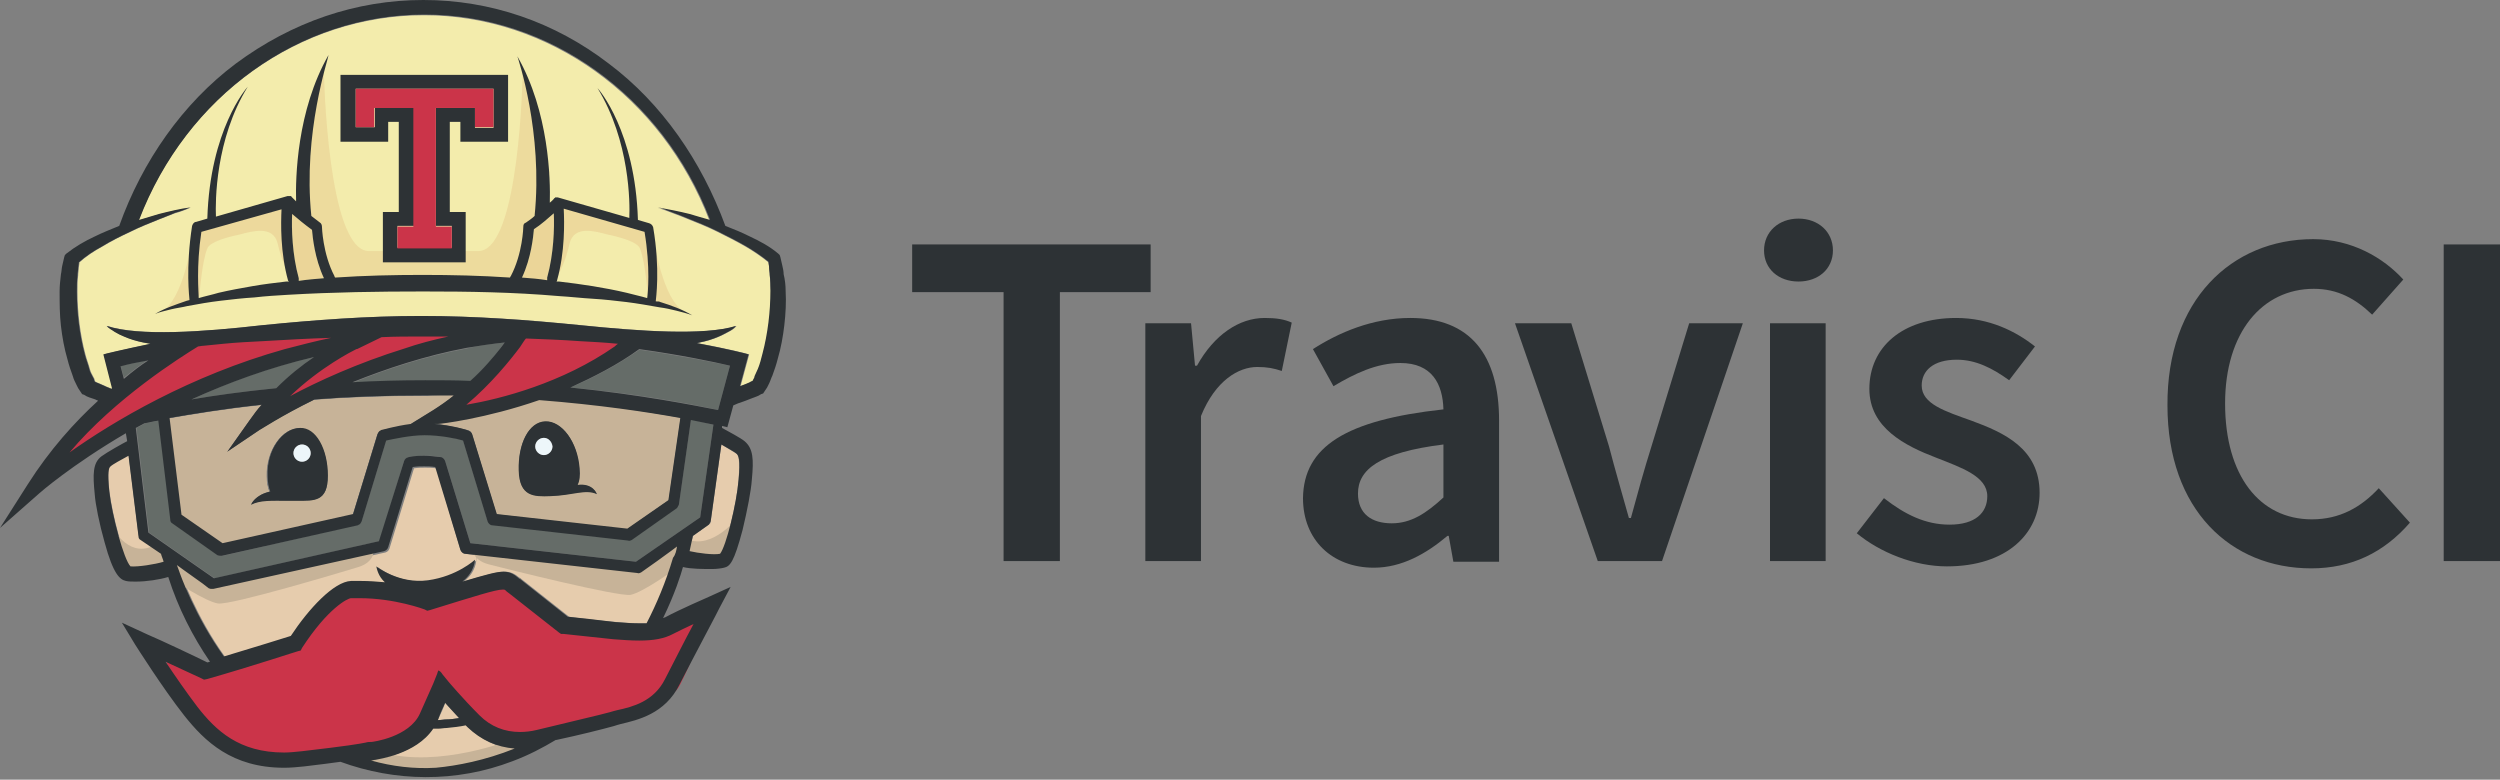 <?xml version="1.0" encoding="utf-8"?>
<!-- Generator: Adobe Illustrator 19.1.0, SVG Export Plug-In . SVG Version: 6.00 Build 0)  -->
<svg version="1.1" id="Travis_CI_Logo" xmlns="http://www.w3.org/2000/svg" xmlns:xlink="http://www.w3.org/1999/xlink" x="0px"
	 y="0px" viewBox="0 0 377.4 117.7" style="enable-background:new 0 0 377.4 117.7;" xml:space="preserve">
<rect x="0" y="0" width="377.4" height="117.7" fill="#808080" stroke="none"/>
<style type="text/css">
	.st0{fill:#CB3449;}
	.st1{fill:#F3ECAC;}
	.st2{fill:#E6CCAD;}
	.st3{fill:#656C68;}
	.st4{fill:#E4C9A1;}
	.st5{fill:#C7B398;}
	.st6{fill:#EBD598;}
	.st7{fill:#2D3235;}
	.st8{fill:#EDF6FA;}
	.st9{opacity:0.8;}
	.st10{opacity:0.75;fill:#EBD598;}
</style>
<g>
	<g id="Travis_CI_Mascot">
		<g>
			<path class="st0" d="M28.3,51.4c0,0-18.5,13-19.2,17.9l1.4-0.3c0,0,22.1-14.7,39.6-16.4l0.4-2.2L28.3,51.4z"/>
			<path class="st0" d="M57.3,49.5L42.8,59.8l0.8,0.6c0.6-0.5,25.8-8.2,25.8-8.2l5.3-3.3C71.2,49.4,57.3,49.5,57.3,49.5z"/>
			<path class="st0" d="M70,62c10.3,0,25.8-10.1,25.8-10.1l-5-1c-0.2,0.2-8.1-0.3-8.1-0.3l-3.7-1l-8.9,10.1l-0.7,1.8
				C70,61.2,70,62,70,62z"/>
		</g>
		<path class="st0" d="M103.7,94.2l-3.2,0.9l-14.7-0.3l-9.2-7.2l-11.1,2.8l-12.9-1.1l-7.2,7.9l-13.5,4L25,99.2
			c-0.2-0.2-0.3-0.3-0.3-0.3l3,7.4c0,0,6.9,7.4,10.7,8.2c3.8,0.9,10.8-0.1,16-0.9c5.2-0.8,9.4-2.7,11-5.7c1.7-3,1.9-3.9,1.9-3.9
			s5,7,9.2,7.8c4.3,0.8,17-3.5,17-3.5s7.7-2.1,9.1-4.8c1.4-2.7,5-11.4,5-11.4L103.7,94.2z M26.4,100.3c-0.1,0-0.1-0.1-0.2-0.1
			c-0.5-0.4-0.9-0.8-1.2-1L26.4,100.3z"/>
		<g>
			<path class="st1" d="M116.2,41.6c0-0.4-0.1-0.8-0.1-1.2c0-0.3-0.1-0.6-0.1-0.8c-1.1-0.9-2.3-1.7-3.5-2.4
				c-1.4-0.8-2.8-1.5-4.2-2.2c-1.4-0.7-2.9-1.3-4.4-1.9c-0.7-0.3-1.5-0.6-2.3-0.9c-0.8-0.3-1.5-0.6-2.3-0.8c1.6,0.3,3.2,0.6,4.8,1
				c1,0.3,2,0.6,3,0.9c-7.2-18.8-24.4-31-43.1-31c-18.8,0-35.9,12.2-43.1,31c1-0.3,2-0.6,3-0.9c1.6-0.4,3.2-0.8,4.8-1
				c-0.8,0.3-1.5,0.6-2.3,0.8c-0.8,0.3-1.5,0.6-2.3,0.9c-1.5,0.6-3,1.2-4.4,1.9c-1.5,0.7-2.9,1.4-4.2,2.2c-1.3,0.7-2.5,1.5-3.5,2.4
				c0,0.3-0.1,0.6-0.1,0.8c0,0.4-0.1,0.8-0.1,1.2c-0.1,0.8-0.1,1.6-0.1,2.4c0,1.6,0.1,3.2,0.3,4.8c0.2,1.6,0.5,3.2,0.9,4.7
				c0.2,0.8,0.5,1.5,0.7,2.3c0.1,0.4,0.3,0.7,0.5,1.1c0.1,0.2,0.2,0.3,0.2,0.5l0.1,0.2c0.1,0.1,0.2,0.1,0.4,0.2l0.7,0.3
				c0.4,0.2,0.9,0.4,1.4,0.6c0,0,0.1,0,0.1-0.1l-1.3-5.1c0.3-0.1,2.8-0.7,7.1-1.6c-0.4-0.1-0.7-0.1-1.1-0.2c-1-0.2-2-0.5-2.9-0.9
				c-0.5-0.2-0.9-0.4-1.4-0.7c-0.4-0.3-0.9-0.5-1.2-0.9c4.8,1.6,14.6,0.9,23.4-0.1c8-0.8,16-1.4,24.1-1.4c8.1,0,16.1,0.6,24.1,1.4
				c8.8,0.9,18.6,1.6,23.4,0.1c-0.3,0.4-0.8,0.7-1.2,0.9c-0.4,0.2-0.9,0.5-1.4,0.7c-0.9,0.4-1.9,0.7-2.9,0.9c-0.1,0-0.3,0.1-0.4,0.1
				c4.8,0.9,7.5,1.6,7.8,1.7l-1.3,4.8c0.3-0.1,0.5-0.2,0.8-0.3l0.7-0.3c0.1-0.1,0.2-0.1,0.4-0.2l0.1-0.2c0.1-0.2,0.2-0.3,0.2-0.5
				c0.2-0.4,0.3-0.7,0.5-1.1c0.3-0.7,0.5-1.5,0.7-2.3c0.4-1.5,0.7-3.1,0.9-4.7c0.2-1.6,0.3-3.2,0.3-4.8
				C116.3,43.2,116.3,42.4,116.2,41.6z"/>
			<path class="st2" d="M69.3,108.4c-0.6,0.1-1.3,0.2-1.9,0.2c-0.4,0-0.8,0.1-1.2,0.1l-0.1,0c0.5-1.1,0.9-1.9,1.1-2.6
				C67.7,106.7,68.5,107.5,69.3,108.4z"/>
			<path class="st2" d="M70.7,109.8c2,1.9,4.4,3.1,7.1,3.3c-4.5,1.8-8.7,2.5-12,2.7c-3.2,0.2-6.5-0.2-9.8-1.1c0.3,0,0.5-0.1,0.7-0.1
				c0.3,0,6.1-0.8,8.7-4.7l0.2,0l0.6,0c0.4,0,0.8,0,1.2-0.1c1-0.1,1.9-0.2,2.9-0.4C70.5,109.6,70.6,109.7,70.7,109.8z"/>
			<path class="st3" d="M76.2,51.7c-0.2,0.2-0.4,0.5-0.6,0.8c-1.1,1.5-2.7,3.3-4.6,5.1c-2.2-0.1-4.4-0.1-6.8-0.1
				c-3.8,0-7.5,0.1-11,0.3c4.9-2,10.9-4,17.3-5.2C72.4,52.1,74.3,51.9,76.2,51.7z"/>
			<path class="st3" d="M47.4,53.9c-1.8,1.2-3.7,2.8-5.7,4.7c-4.9,0.5-9.2,1.1-12.8,1.7C34.3,57.8,40.6,55.4,47.4,53.9z"/>
			<path class="st3" d="M107.7,64.1l-2,14L96,84.8L71,82l-3.8-12.4c-0.1-0.3-0.3-0.5-0.7-0.6c-0.9-0.2-1.8-0.2-2.4-0.2
				c-0.7,0-1.5,0.1-2.4,0.2c-0.3,0.1-0.6,0.3-0.7,0.6l-3.7,12.1l-24.9,5.6l-9.9-6.9l-1.9-15.8c0.4-0.2,0.9-0.5,1.3-0.7
				c0.6-0.1,1.3-0.3,2.1-0.4l1.8,14.9c0,0.2,0.2,0.4,0.3,0.6l6.8,4.8c0.1,0.1,0.3,0.1,0.5,0.1c0.1,0,0.1,0,0.2,0L54,79.2
				c0.1,0,0.1,0,0.2-0.1c0.2-0.1,0.3-0.3,0.4-0.5l3.7-12.2c1-0.3,3.5-0.8,5.8-0.8c2.2,0,4.8,0.6,5.8,0.8l3.7,12.2
				c0.1,0.3,0.4,0.5,0.7,0.6l20.5,2.3c0.2,0,0.4,0,0.6-0.1l6.8-4.8c0.2-0.1,0.3-0.3,0.3-0.6l1.8-12.7
				C105.6,63.6,106.8,63.9,107.7,64.1z"/>
			<path class="st3" d="M110.2,55.2l-1.8,6.7c-3.6-0.8-11.5-2.4-22.3-3.4c3.5-1.5,7.1-3.4,10.4-5.7
				C102.9,53.7,107.6,54.7,110.2,55.2z"/>
			<g>
				<path class="st4" d="M37.9,76.2c1.4-0.8,3-0.6,5.5-0.6c0.3,0,0.5,0,0.8,0c0.2,0,0.5,0,0.7,0c2.5,0,4.7,0.2,4.6-3.8
					c0-4-1.8-7.2-4.4-7.2c-2.5,0-5,3.3-4.9,7.3c0,1,0.2,1.8,0.4,2.3C38.5,74.7,37.9,76.1,37.9,76.2z M68.5,59.7
					c-1,0.8-2,1.5-3.1,2.2l-3.6,2.2c-2.3,0.3-4.2,0.8-4.3,0.9c-0.1,0-0.1,0-0.2,0.1c-0.2,0.1-0.3,0.3-0.4,0.5l-3.7,12.1l-19.7,4.4
					l-6.2-4.3l-1.8-14.6c3.5-0.6,8.2-1.4,13.9-2c-0.6,0.7-1.2,1.5-1.8,2.3l-3.4,4.8l4.9-3.3c0.1-0.1,3.2-2.1,8.3-4.6
					c5.1-0.4,10.7-0.6,16.7-0.6C65.7,59.7,67.1,59.7,68.5,59.7z"/>
				<path class="st4" d="M90.1,74.6c0-0.1-0.6-1.7-2.9-1.4c0.3-0.6,0.4-1.4,0.3-2.5c-0.3-4-2.6-7.2-5.2-7.1c-2.5,0.1-4.2,3.4-4,7.4
					c0.1,4,2.3,4,4.8,3.9C86.5,74.8,88.4,73.7,90.1,74.6z M102.7,63.1l-1.8,12.4l-6.3,4.4L75,77.6l-3.7-12.1
					c-0.1-0.3-0.3-0.5-0.6-0.6c-0.1,0-2.6-0.7-5.1-1l0.5,0c0.4,0,7.2-0.9,15.3-3.7C90.3,61,97.6,62.2,102.7,63.1z"/>
			</g>
			<g>
				<path class="st5" d="M37.9,76.2c1.4-0.8,3-0.6,5.5-0.6c0.3,0,0.5,0,0.8,0c0.2,0,0.5,0,0.7,0c2.5,0,4.7,0.2,4.6-3.8
					c0-4-1.8-7.2-4.4-7.2c-2.5,0-5,3.3-4.9,7.3c0,1,0.2,1.8,0.4,2.3C38.5,74.7,37.9,76.1,37.9,76.2z M68.5,59.7
					c-1,0.8-2,1.5-3.1,2.2l-3.6,2.2c-2.3,0.3-4.2,0.8-4.3,0.9c-0.1,0-0.1,0-0.2,0.1c-0.2,0.1-0.3,0.3-0.4,0.5l-3.7,12.1l-19.7,4.4
					l-6.2-4.3l-1.8-14.6c3.5-0.6,8.2-1.4,13.9-2c-0.6,0.7-1.2,1.5-1.8,2.3l-3.4,4.8l4.9-3.3c0.1-0.1,3.2-2.1,8.3-4.6
					c5.1-0.4,10.7-0.6,16.7-0.6C65.7,59.7,67.1,59.7,68.5,59.7z"/>
				<path class="st5" d="M90.1,74.6c0-0.1-0.6-1.7-2.9-1.4c0.3-0.6,0.4-1.4,0.3-2.5c-0.3-4-2.6-7.2-5.2-7.1c-2.5,0.1-4.2,3.4-4,7.4
					c0.1,4,2.3,4,4.8,3.9C86.5,74.8,88.4,73.7,90.1,74.6z M102.7,63.1l-1.8,12.4l-6.3,4.4L75,77.6l-3.7-12.1
					c-0.1-0.3-0.3-0.5-0.6-0.6c-0.1,0-2.6-0.7-5.1-1l0.5,0c0.4,0,7.2-0.9,15.3-3.7C90.3,61,97.6,62.2,102.7,63.1z"/>
			</g>
			<path class="st2" d="M111.2,68.5c0.3,0.2,0.5,0.9,0.3,3.9c-0.3,3.7-1.9,10.1-2.8,11.2c-1.1,0.2-3.3,0-4.6-0.4
				c0.2-0.9,0.3-1.4,0.5-2.3l2.4-1.7c0.2-0.1,0.3-0.3,0.3-0.6l1.6-11.5C109.9,67.7,110.9,68.3,111.2,68.5z"/>
			<path class="st2" d="M24.3,83.6c0.1,0.4,0.2,0.8,0.4,1.2c-1.3,0.4-3.9,0.7-5,0.5c-1-1-2.8-7.7-3.2-11.3c-0.3-2.9-0.1-3.5,0.2-3.8
				c0.3-0.3,1.6-1,2.7-1.6l1.5,12.1c0,0.2,0.2,0.4,0.3,0.6L24.3,83.6z"/>
			<path class="st2" d="M72,83.8l-0.1,0.8c0,0-2.7,2.5-7.1,3.1c-4.4,0.6-7.8-2.1-7.8-2.1c0.1,0.5,0.3,1.5,1.3,2.4
				c-1.2-0.1-2.4-0.2-3.7-0.2c-0.5,0-1,0-1.4,0c-2.7,0.1-6.5,4.2-9.1,8.3c-1.3,0.4-5.4,1.7-10.1,3.1c-4.4-6.1-6.6-12.4-6.8-13l0,0
				c-0.1-0.2-0.2-0.5-0.3-0.8l1.1,0.8v0l2.8,2l0.9,0.7c0.1,0.1,0.3,0.2,0.5,0.2c0.1,0,0.1,0,0.2,0l25.8-5.7c0.3-0.1,0.5-0.3,0.6-0.6
				l3.7-12.1c0.6-0.1,1.2-0.1,1.7-0.1c0.5,0,1,0,1.7,0.1L69.5,83c0.1,0.3,0.4,0.5,0.7,0.6L72,83.8z"/>
			<path class="st2" d="M101.4,83.1l0.8-0.6c-0.1,0.6-0.3,1.2-0.4,1.7c-1.2,3.7-2.5,7-4,9.9c-0.3,0-0.7,0-1.1,0
				c-1.2,0-2.4-0.1-3.7-0.2c-2.3-0.2-5.9-0.6-7.1-0.8c-1-0.8-4.4-3.5-7.2-5.7c-0.1-0.1-0.2-0.2-0.3-0.2c-0.5-0.4-1.1-0.9-2.2-0.9
				c-1,0-2.6,0.4-6.2,1.5c1.9-1.4,1.9-3.3,1.9-3.3l0.1-0.8l24.2,2.7c0.2,0,0.4,0,0.6-0.1l2.4-1.7L101.4,83.1z"/>
			<path class="st6" d="M83.6,32.2c0.1,2.2,0,6-1,9.7c0,0.1,0,0.3,0,0.4c-1.3-0.1-2.5-0.2-3.8-0.4c1.4-3,1.7-6.2,1.8-7.3
				C81.7,33.9,82.8,33,83.6,32.2z"/>
			<path class="st6" d="M47.1,34.7c0.1,1.1,0.4,4.3,1.8,7.3c-1.3,0.1-2.5,0.2-3.8,0.4c0-0.1,0-0.3,0-0.4c-1-3.6-1.1-7.5-1-9.7
				C44.9,33,46,33.9,47.1,34.7z"/>
			<path class="st7" d="M90.1,74.6c-1.7-0.8-3.6,0.2-7,0.3c-2.5,0.1-4.7,0.1-4.8-3.9c-0.1-4,1.5-7.3,4-7.4c2.5-0.1,4.9,3.1,5.2,7.1
				c0.1,1.1,0,1.9-0.3,2.5C89.5,72.9,90.1,74.5,90.1,74.6z M82.1,68.7c0.7,0,1.3-0.6,1.3-1.3c0-0.7-0.6-1.3-1.3-1.3
				c-0.7,0-1.3,0.6-1.3,1.3C80.8,68.1,81.4,68.7,82.1,68.7z"/>
			<path class="st8" d="M83.4,67.4c0,0.7-0.6,1.3-1.3,1.3c-0.7,0-1.3-0.6-1.3-1.3c0-0.7,0.6-1.3,1.3-1.3
				C82.8,66.1,83.3,66.7,83.4,67.4z"/>
			<path class="st7" d="M49.5,71.8c0,4-2.1,3.8-4.6,3.8c-0.3,0-0.5,0-0.7,0c-0.3,0-0.6,0-0.8,0c-2.5,0-4.1-0.1-5.5,0.6
				c0-0.1,0.6-1.5,2.9-2c-0.2-0.5-0.4-1.3-0.4-2.3c-0.2-4,2.3-7.3,4.9-7.3C47.7,64.5,49.5,67.8,49.5,71.8z M45.6,69.7
				c0.7,0,1.3-0.6,1.3-1.3c0-0.7-0.6-1.3-1.3-1.3c-0.7,0-1.3,0.6-1.3,1.3C44.3,69.1,44.9,69.7,45.6,69.7z"/>
			<circle class="st8" cx="45.6" cy="68.4" r="1.3"/>
			<g class="st9">
				<path class="st6" d="M30.1,44.6c0,0,0.4-5.2,1.2-7.1c0.4-1,3-1.7,4.9-2.1c1.9-0.5,5-1.4,5.7,1.3c0.6,2.7,1.6,4.7,2.2,5.6
					L43.2,31l-13.4,3.2l-0.9,10l0.4,0.8L30.1,44.6"/>
				<path class="st6" d="M97.8,44.6c0,0-0.4-5.2-1.2-7.1c-0.4-1-3-1.7-4.9-2.1c-1.9-0.5-5-1.4-5.7,1.3c-0.6,2.7-1.6,4.7-2.2,5.6
					L84.7,31L98,34.3l0.9,10L98.5,45L97.8,44.6"/>
			</g>
			<path class="st10" d="M78.9,10.9c0,0-0.4,27-6.7,27c-6.3,0-7.6,0-7.6,0h-1.3c0,0-1.3,0-7.6,0s-6.8-27-6.8-27l-3.1,9.2L46,32.6
				l2.2,1.7l1,5.4l1.4,3.1l27,0.1l1.2-2.2l1-3.8l0.2-2.4l3-8.5L78.9,10.9z"/>
			<path class="st10" d="M98.7,36.1c0,0,1.3,9.3,4.7,11c3.4,1.7,0,0,0,0l-4.8-1.4L98.7,36.1z"/>
			<path class="st10" d="M29,36.1c0,0-1.3,9.3-4.7,11c-3.4,1.7,0,0,0,0l4.8-1.4L29,36.1z"/>
			<path class="st7" d="M99.7,45.6c1.6,0.5,3.3,1.1,4.8,2c-0.8-0.3-1.6-0.5-2.4-0.7c-0.8-0.2-1.7-0.4-2.5-0.5
				c-1.7-0.3-3.4-0.6-5-0.8c-1.7-0.2-3.4-0.4-5.1-0.5c-1.7-0.1-3.4-0.3-5.1-0.4C77.5,44.1,70.7,44,63.9,44c-6.8,0-13.6,0.1-20.4,0.5
				c-1.7,0.1-3.4,0.2-5.1,0.4c-1.7,0.1-3.4,0.3-5.1,0.5c-1.7,0.2-3.4,0.5-5,0.8c-0.8,0.2-1.7,0.3-2.5,0.5c-0.8,0.2-1.7,0.4-2.4,0.7
				c1.5-0.9,3.1-1.4,4.8-2c0.1,0,0.3-0.1,0.4-0.1c0,0,0-0.1,0-0.1c0-0.2-0.6-4.7,0.4-11.1c0.1-0.3,0.3-0.6,0.6-0.6l1.7-0.5
				c0.4-13.4,5.9-19.7,6.1-19.9c-4.9,7.9-4.9,17.4-4.8,19.6l10.8-3.1c0,0,0,0,0,0c0,0,0.1,0,0.1,0c0,0,0,0,0,0c0.1,0,0.1,0,0.2,0
				c0,0,0,0,0,0c0,0,0.1,0,0.1,0c0,0,0,0,0.1,0c0,0,0.1,0,0.1,0.1c0,0,0,0,0,0c0,0,0,0,0,0c0,0,0,0,0,0c0,0,0.3,0.3,0.7,0.7
				c-0.1-3.5,0.1-13.7,4.9-22.1C49.6,8.8,45.7,20,47,32.6c0.4,0.3,0.9,0.7,1.3,1c0.2,0.1,0.3,0.4,0.3,0.6c0,0,0.1,4.1,1.9,7.5
				c0,0.1,0,0.1,0.1,0.2c4.4-0.3,8.8-0.4,13.2-0.4c4.4,0,8.8,0.1,13.2,0.4c0-0.1,0-0.1,0.1-0.2c1.8-3.4,1.9-7.4,1.9-7.5
				c0-0.3,0.1-0.5,0.4-0.6c0.4-0.3,0.9-0.6,1.3-1C82,20,78.2,8.8,78.1,8.5c4.8,8.4,5,18.6,4.9,22.1c0.5-0.4,0.7-0.7,0.7-0.7
				c0,0,0,0,0,0c0,0,0,0,0,0c0,0,0,0,0,0c0,0,0.1,0,0.1-0.1c0,0,0,0,0,0c0,0,0.1,0,0.1,0c0,0,0,0,0,0c0.1,0,0.1,0,0.2,0c0,0,0,0,0,0
				c0,0,0.1,0,0.1,0c0,0,0,0,0,0l10.8,3.1c0.1-2.2,0.1-11.6-4.8-19.6c0.2,0.2,5.7,6.5,6.1,19.9l1.7,0.5c0.3,0.1,0.5,0.3,0.6,0.6
				c1.1,6.4,0.4,10.9,0.4,11.1c0,0,0,0.1,0,0.1C99.4,45.5,99.5,45.5,99.7,45.6z M97.7,45c0.1-0.7,0.5-4.6-0.4-10l-12.2-3.5
				c0.1,2.1,0.2,6.5-1,10.8c0,0.1,0,0.1-0.1,0.2c0.1,0,0.2,0,0.4,0c3.4,0.4,6.8,0.9,10.2,1.7C95.7,44.5,96.7,44.7,97.7,45z
				 M82.6,41.9c1-3.6,1.1-7.5,1-9.7c-0.8,0.7-1.9,1.7-3,2.4c-0.1,1.1-0.4,4.3-1.8,7.3c1.3,0.1,2.6,0.2,3.8,0.4
				C82.6,42.2,82.6,42.1,82.6,41.9z M48.9,42c-1.4-3-1.7-6.2-1.8-7.3c-1.1-0.8-2.2-1.7-3-2.4c-0.1,2.2,0,6.1,1,9.7
				c0,0.1,0,0.3,0,0.4C46.4,42.2,47.7,42.1,48.9,42z M43.6,42.5c0,0,0-0.1-0.1-0.1c-1.2-4.3-1.1-8.7-1-10.8L30.4,35
				c-0.8,5.3-0.4,9.2-0.4,10c1-0.3,2-0.5,3-0.8c1.7-0.4,3.4-0.7,5.1-1c1.7-0.3,3.4-0.5,5.1-0.7C43.4,42.5,43.5,42.5,43.6,42.5z"/>
			<g id="XMLID_1_">
				<g>
					<path class="st7" d="M76.7,11.3v10.1h-7.2v-3h-1.6v13.6h2.4v7.6H57.8v-7.6h2.4V18.4h-1.6v3h-7.2V11.3H76.7z M74.5,19.2v-5.8
						h-3.1h-5.7H53.7v5.8h2.9v-3h5.9v17.9H60v3.3h8.2v-3.3h-2.4V16.3h5.9v3H74.5z"/>
					<polygon class="st0" points="74.5,13.4 74.5,19.2 71.7,19.2 71.7,16.3 65.8,16.3 65.8,34.2 68.2,34.2 68.2,37.5 60,37.5 
						60,34.2 62.4,34.2 62.4,16.3 56.5,16.3 56.5,19.2 53.7,19.2 53.7,13.4 65.8,13.4 71.4,13.4 					"/>
				</g>
				<g>
				</g>
			</g>
			<path class="st3" d="M18.2,55.2c1-0.2,2.5-0.5,4.2-0.9c-1.1,0.7-2.3,1.6-3.7,2.7L18.2,55.2z"/>
			<path class="st5" d="M56.4,82.9c0,0,0.3,1.9-2.3,2.7c-2.6,0.8-19.3,5.8-21.2,5.5c-1.9-0.3-6.7-3.5-6.7-3.5L25,83.5l7.1,4.4
				L56.4,82.9z"/>
			<path class="st5" d="M71.3,82.6c0,0-0.2,1.9,2.5,2.6c2.7,0.7,19.5,4.9,21.4,4.6c1.9-0.4,6.6-3.8,6.6-3.8l1-4.2l-6.6,3.9
				L71.3,82.6z"/>
			<path class="st5" d="M16.9,79.5c0,0,2.3,4.6,6,3l2.7,1l-0.3,2l-5.6,0.7l-1.5-0.9L16.9,79.5z"/>
			<path class="st5" d="M111.3,78.2c0,0-3.8,4.8-7.5,3.2l-1.2,0.8l0.3,2l5.6,0.7l1.5-0.9L111.3,78.2z"/>
			<path class="st5" d="M53,114.5c0,0,13.7,6.9,29.1-2.5l-5-0.3c0,0-10.8,4.3-19.4,1.9L53,114.5z"/>
			<path class="st7" d="M66.8,101.8l0.9,1.1c0,0,2.1,2.5,4.7,5.1c1.7,1.7,3.8,2.5,6.1,2.5c0.8,0,1.7-0.1,2.5-0.3
				c0.8-0.2,1.7-0.4,2.5-0.6c3.2-0.8,6.8-1.6,8.6-2.1c0.3-0.1,0.7-0.2,1.1-0.3c2.3-0.5,5.5-1.3,7.2-4.7c1.3-2.5,3-5.9,4.3-8.3
				c-1.1,0.5-2.3,1.1-3.1,1.5c-1.3,0.7-2.9,1-5.1,1c-1.3,0-2.5-0.1-3.9-0.2c-2.8-0.3-7.5-0.8-7.5-0.8l-0.4,0l-0.3-0.2
				c0,0-4.2-3.3-7.5-5.9c-0.1-0.1-0.3-0.2-0.4-0.3c-0.3-0.3-0.3-0.3-0.6-0.3c-1.1,0-4.2,1-11,3.1l-0.4,0.1l-0.4-0.2
				c0,0-4.5-1.7-9.8-1.7c-0.4,0-0.9,0-1.3,0c-0.5,0-3.5,1.5-7.4,7.5l-0.2,0.4l-0.4,0.1c-0.1,0-6.7,2.2-13.7,4.2l-0.5,0.1l-0.4-0.2
				c0,0-2.8-1.3-5.4-2.5c1.4,2.1,3.2,4.7,4.8,6.8c2.8,3.6,6.3,6.9,13.1,6.9c0.8,0,1.7-0.1,2.7-0.2c6.9-0.8,8.6-1.1,9.6-1.3
				c0.3-0.1,0.6-0.1,0.9-0.1c0.1,0,5.7-0.7,7.3-4.3c1.6-3.6,2-4.5,2-4.5l0.6-1.5c0,0,0.1-0.4,0.2-0.5c0,0,0,0,0,0l0,0
				C66.6,101.4,66.8,101.8,66.8,101.8z M24,33.1c-1.5,0.6-3,1.2-4.4,1.9c-1.5,0.7-2.9,1.4-4.2,2.2c-1.3,0.7-2.5,1.5-3.5,2.4
				c0,0.3-0.1,0.6-0.1,0.8c0,0.4-0.1,0.8-0.1,1.2c-0.1,0.8-0.1,1.6-0.1,2.4c0,1.6,0.1,3.2,0.3,4.8c0.2,1.6,0.5,3.2,0.9,4.7
				c0.2,0.8,0.5,1.5,0.7,2.3c0.1,0.4,0.3,0.7,0.5,1.1c0.1,0.2,0.2,0.3,0.2,0.5l0.1,0.2c0.1,0.1,0.2,0.1,0.4,0.2l0.7,0.3
				c0.4,0.2,0.9,0.4,1.4,0.6c0,0,0.1,0,0.1-0.1l-1.3-5.1c0.3-0.1,2.8-0.7,7.1-1.6c-0.4-0.1-0.7-0.1-1.1-0.2c-1-0.2-2-0.5-2.9-0.9
				c-0.5-0.2-0.9-0.4-1.4-0.7c-0.4-0.3-0.9-0.5-1.2-0.9c4.8,1.6,14.6,0.9,23.4-0.1c8-0.8,16-1.4,24.1-1.4c8.1,0,16.1,0.6,24.1,1.4
				c8.8,0.9,18.6,1.6,23.4,0.1c-0.3,0.4-0.8,0.7-1.2,0.9c-0.4,0.2-0.9,0.5-1.4,0.7c-0.9,0.4-1.9,0.7-2.9,0.9c-0.1,0-0.3,0.1-0.4,0.1
				c4.8,0.9,7.5,1.6,7.8,1.7l-1.3,4.8c0.3-0.1,0.5-0.2,0.8-0.3l0.7-0.3c0.1-0.1,0.2-0.1,0.4-0.2l0.1-0.2c0.1-0.2,0.2-0.3,0.2-0.5
				c0.2-0.4,0.3-0.7,0.5-1.1c0.3-0.7,0.5-1.5,0.7-2.3c0.4-1.5,0.7-3.1,0.9-4.7c0.2-1.6,0.3-3.2,0.3-4.8c0-0.8,0-1.6-0.1-2.4
				c0-0.4-0.1-0.8-0.1-1.2c0-0.3-0.1-0.6-0.1-0.8c-1.1-0.9-2.3-1.7-3.5-2.4c-1.4-0.8-2.8-1.5-4.2-2.2c-1.4-0.7-2.9-1.3-4.4-1.9
				c-0.7-0.3-1.5-0.6-2.3-0.9c-0.8-0.3-1.5-0.6-2.3-0.8c1.6,0.3,3.2,0.6,4.8,1c1,0.3,2,0.6,3.1,0.9c-7.2-18.8-24.4-31-43.1-31
				c-18.8,0-35.9,12.2-43.1,31c1-0.3,2-0.6,3-0.9c1.6-0.4,3.2-0.8,4.8-1c-0.8,0.3-1.5,0.6-2.3,0.8C25.5,32.5,24.8,32.8,24,33.1z
				 M118.6,43.9c0.1,1.7,0,3.5-0.2,5.2c-0.2,1.7-0.5,3.4-1,5.1c-0.2,0.8-0.5,1.7-0.8,2.5c-0.2,0.4-0.3,0.8-0.5,1.2
				c-0.1,0.2-0.2,0.4-0.3,0.6l-0.2,0.3c-0.1,0.1-0.1,0.2-0.2,0.3l-0.2,0.3l-0.3,0.1c-0.3,0.2-0.5,0.3-0.8,0.4l-0.8,0.3
				c-0.5,0.2-1,0.4-1.6,0.6c-0.4,0.1-0.7,0.3-1,0.4l-0.9,3.3c0,0-0.3-0.1-0.8-0.2l0,0.3c0.9,0.5,2.8,1.5,3.4,2
				c1.3,1.1,1.4,2.7,1.1,5.8c-0.1,1.6-0.7,4.7-1.4,7.6c-1.3,4.9-1.9,5.5-2.8,5.7c-0.4,0.1-1.1,0.2-1.8,0.2c-1.3,0-3.2,0-4.4-0.3
				c-0.3,1.1-1.2,4-3,7.7c0.1,0,0.2-0.1,0.3-0.1c2.2-1.2,6.4-3,6.6-3.1l3.3-1.5l-1.7,3.2c0,0.1-3.7,7-6,11.5c-2.2,4.5-6.4,5.4-8.9,6
				c-0.4,0.1-0.7,0.2-1,0.3c-1.8,0.5-5.4,1.4-8.7,2.1c0,0-0.1,0-0.1,0c-2,1.2-4.1,2.3-6.5,3.2c-8.6,3.3-17.8,3.1-26,0.1
				c-1.3,0.2-3.1,0.4-5.5,0.7c-1,0.1-2,0.2-3,0.2c-7.9,0-12-4-15.1-7.9c-3.3-4.2-7.2-10.4-7.4-10.7L18.4,94l3.9,1.8
				c1.9,0.8,7.4,3.4,9,4.2c0.1,0,0.3-0.1,0.4-0.1c-2.6-3.8-4.8-8.1-6.3-12.8c-1.3,0.4-3.3,0.7-4.9,0.7c-0.6,0-1.1,0-1.5-0.1
				c-0.9-0.2-1.9-1-3.2-5.8c-0.8-2.8-1.4-5.8-1.5-7.3c-0.3-3-0.3-4.7,1-5.7c0.8-0.6,3.3-2,3.9-2.3L19,65.4c-8.2,4.8-13,9-13.1,9.1
				L0,79.7l4.2-6.6c3.3-5.2,7.1-9.4,10.6-12.6c-0.1-0.1-0.3-0.1-0.4-0.2L13.5,60c-0.3-0.1-0.5-0.2-0.8-0.4l-0.3-0.1l-0.2-0.3
				c-0.1-0.1-0.1-0.2-0.2-0.3l-0.2-0.3c-0.1-0.2-0.2-0.4-0.3-0.6c-0.2-0.4-0.4-0.8-0.5-1.2c-0.3-0.8-0.6-1.7-0.8-2.5
				c-0.5-1.7-0.8-3.4-1-5.1c-0.2-1.7-0.2-3.5-0.2-5.2c0-0.9,0.1-1.7,0.2-2.6c0.1-0.4,0.1-0.9,0.2-1.3c0.1-0.4,0.2-0.8,0.3-1.3
				l0.1-0.3l0.2-0.2c1.4-1.1,2.8-1.9,4.3-2.6c1.2-0.6,2.5-1.1,3.7-1.6c3.5-9.8,9.6-18.5,17.6-24.5C44.1,3.3,53.8,0,63.9,0
				c10.1,0,19.8,3.3,28,9.6c8,6,14,14.7,17.6,24.5c1.3,0.5,2.5,1,3.7,1.6c1.5,0.7,3,1.5,4.3,2.6l0.2,0.2l0.1,0.3
				c0.1,0.5,0.2,0.9,0.3,1.3c0.1,0.4,0.2,0.9,0.2,1.3C118.5,42.2,118.6,43.1,118.6,43.9z M111.5,72.4c0.3-3,0-3.6-0.3-3.9
				c-0.3-0.3-1.3-0.8-2.3-1.4l-1.6,11.5c0,0.2-0.2,0.4-0.3,0.6l-2.4,1.7c-0.2,0.9-0.3,1.4-0.5,2.3c1.3,0.3,3.6,0.6,4.6,0.4
				C109.6,82.5,111.2,76.1,111.5,72.4z M108.4,61.9l1.8-6.7c-2.6-0.6-7.3-1.6-13.7-2.5c-3.3,2.4-6.9,4.2-10.4,5.8
				C96.9,59.6,104.8,61.2,108.4,61.9z M105.7,78.1l2-14c-0.9-0.2-2-0.4-3.4-0.7l-1.8,12.7c0,0.2-0.2,0.4-0.3,0.6l-6.8,4.8
				c-0.2,0.1-0.4,0.2-0.6,0.1l-20.5-2.3c-0.3,0-0.6-0.3-0.7-0.6l-3.7-12.2c-1-0.3-3.5-0.8-5.8-0.8c-2.2,0-4.8,0.6-5.8,0.8l-3.7,12.2
				c-0.1,0.2-0.2,0.4-0.4,0.5c-0.1,0-0.1,0.1-0.2,0.1l-20.5,4.6c-0.1,0-0.1,0-0.2,0c-0.2,0-0.3,0-0.5-0.1l-6.8-4.8
				c-0.2-0.1-0.3-0.3-0.3-0.6l-1.8-14.9c-0.8,0.1-1.4,0.3-2.1,0.4c-0.4,0.2-0.9,0.5-1.3,0.7l1.9,15.8l9.9,6.9l24.9-5.6L61,69.6
				c0.1-0.3,0.3-0.5,0.7-0.6c0.9-0.2,1.8-0.2,2.4-0.2c0.7,0,1.5,0.1,2.4,0.2c0.3,0,0.6,0.3,0.7,0.6L71,82L96,84.8L105.7,78.1z
				 M100.9,75.5l1.8-12.4c-5-0.9-12.3-2-21.3-2.7C73.3,63.2,66.5,64,66.1,64l-0.5,0c2.6,0.2,5,0.9,5.1,1c0.3,0.1,0.5,0.3,0.6,0.6
				L75,77.6l19.7,2.2L100.9,75.5z M102.2,82.5l-0.8,0.6l-2.2,1.6l-2.4,1.7c-0.2,0.1-0.4,0.2-0.6,0.1L72,83.8l-1.8-0.2
				c-0.3,0-0.6-0.3-0.7-0.6l-3.8-12.5c-0.6-0.1-1.2-0.1-1.7-0.1c-0.5,0-1,0-1.7,0.1l-3.7,12.1c-0.1,0.3-0.3,0.5-0.6,0.6l-25.8,5.7
				c-0.1,0-0.1,0-0.2,0c-0.2,0-0.3,0-0.5-0.1l-0.9-0.7l-2.8-2v0l-1.1-0.8c0.1,0.3,0.2,0.5,0.3,0.8l0,0c0.2,0.6,2.4,6.9,6.8,13
				c4.7-1.4,8.8-2.7,10.1-3.1c2.7-4.1,6.5-8.2,9.1-8.3c0.5,0,0.9,0,1.4,0c1.3,0,2.6,0.1,3.7,0.2c-1-0.9-1.2-2-1.3-2.4
				c0,0,3.4,2.7,7.8,2.1c4.4-0.6,7.1-3.1,7.1-3.1s0,1.8-1.9,3.3c3.7-1.1,5.2-1.5,6.2-1.5c1.1,0,1.7,0.5,2.2,0.9
				c0.1,0.1,0.2,0.2,0.3,0.2c2.8,2.2,6.2,4.9,7.2,5.7c1.1,0.1,4.8,0.5,7.1,0.8c1.3,0.1,2.5,0.2,3.7,0.2c0.4,0,0.7,0,1.1,0
				c1.5-2.9,2.9-6.2,4-9.9C102,83.7,102.1,83.1,102.2,82.5z M93.3,51.9C93.3,51.9,93.3,51.9,93.3,51.9c-2-0.2-3.9-0.3-5.8-0.4
				c-2.7-0.2-5.4-0.3-8.1-0.4c-0.2,0.2-0.5,0.7-0.9,1.3c-1.5,2-4.4,5.6-8.1,8.7c5.3-0.9,14.5-3.3,22.4-8.8
				C92.9,52.2,93.1,52,93.3,51.9z M75.6,52.5c0.2-0.3,0.4-0.5,0.6-0.8c-1.9,0.2-3.9,0.5-5.7,0.8c-6.4,1.2-12.3,3.2-17.3,5.2
				c3.5-0.2,7.2-0.3,11-0.3c2.3,0,4.6,0,6.8,0.1C72.9,55.8,74.5,53.9,75.6,52.5z M77.7,113c-2.7-0.2-5.1-1.3-7.1-3.2
				c-0.1-0.1-0.2-0.2-0.3-0.3c-0.9,0.2-1.9,0.3-2.9,0.4c-0.4,0-0.8,0.1-1.2,0.1l-0.6,0l-0.2,0c-2.6,3.9-8.4,4.6-8.7,4.7
				c-0.2,0-0.4,0.1-0.7,0.1c3.2,0.9,6.5,1.3,9.8,1.1C69,115.6,73.2,114.8,77.7,113z M67.4,108.6c0.6,0,1.3-0.1,1.9-0.2
				c-0.8-0.9-1.5-1.6-2.1-2.3c-0.3,0.6-0.7,1.5-1.1,2.6h0.1C66.6,108.7,67,108.6,67.4,108.6z M65.4,61.9c1.1-0.7,2.1-1.4,3.1-2.2
				c-1.4,0-2.9,0-4.3,0c-6,0-11.6,0.2-16.7,0.6c-5.1,2.5-8.2,4.6-8.3,4.6l-4.9,3.3l3.4-4.8c0.6-0.8,1.1-1.6,1.8-2.3
				c-5.7,0.6-10.4,1.4-13.9,2l1.8,14.6l6.2,4.3l19.7-4.4l3.7-12.1c0.1-0.2,0.2-0.4,0.4-0.5c0.1,0,0.1-0.1,0.2-0.1
				c0.1,0,2.1-0.6,4.4-0.9L65.4,61.9z M67.7,50.8c-1.4,0-2.7,0-4.1,0h0c-2,0-4,0-6,0.1l-3.7,1.8c0,0,0,0-0.1,0
				c-0.6,0.3-5.4,2.7-10,7.1c4.1-2.2,10.2-5,17.3-7.2C63.1,51.9,65.4,51.3,67.7,50.8z M41.7,58.6c1.9-1.9,3.9-3.5,5.7-4.7
				c-6.8,1.6-13,3.9-18.5,6.4C32.4,59.7,36.7,59.1,41.7,58.6z M43,52.7c2.3-0.6,4.6-1.2,7-1.7c-3.4,0.1-6.9,0.3-10.3,0.5
				c-2,0.1-4,0.2-6,0.4c-1,0.1-2,0.2-3,0.3c-0.3,0-0.6,0.1-0.8,0.1c-2.6,1.6-12.5,7.8-19.4,16C17.1,63.6,28.7,56.7,43,52.7z
				 M24.7,84.8c-0.1-0.4-0.3-0.8-0.4-1.2l-3.1-2.1c-0.2-0.1-0.3-0.3-0.3-0.6l-1.5-12.1c-1.1,0.6-2.4,1.3-2.7,1.6
				c-0.3,0.2-0.5,0.9-0.2,3.8c0.4,3.6,2.2,10.3,3.2,11.3C20.8,85.6,23.4,85.2,24.7,84.8z M22.4,54.4c-1.7,0.3-3.1,0.6-4.2,0.9
				l0.5,1.9C20.1,56,21.3,55.1,22.4,54.4z"/>
		</g>
	</g>
	<g id="Travis_CI">
		<path class="st7" d="M151.5,44.1h-13.8v-7.2h36v7.2H160v40.6h-8.5V44.1z"/>
		<path class="st7" d="M172.9,48.8h6.9l0.6,6.4h0.3c2.6-4.7,6.4-7.2,10.2-7.2c1.8,0,3,0.2,4.1,0.7l-1.5,7.3
			c-1.2-0.4-2.2-0.6-3.7-0.6c-2.8,0-6.3,2-8.5,7.4v21.9h-8.4V48.8z"/>
		<path class="st7" d="M217.9,61.8c-0.1-3.8-1.7-7-6.5-7c-3.6,0-6.9,1.6-10.1,3.5l-3.1-5.6c3.9-2.5,9-4.7,14.7-4.7
			c9,0,13.4,5.5,13.4,15.5v21.3h-6.9l-0.7-3.9h-0.2c-3.2,2.7-6.9,4.8-11.1,4.8c-6.3,0-10.7-4.2-10.7-10.5
			C196.8,67.4,203.2,63.4,217.9,61.8z M210.1,79c2.9,0,5.2-1.5,7.8-3.9v-8c-9.7,1.2-12.9,3.8-12.9,7.4C205,77.6,207.1,79,210.1,79z"
			/>
		<path class="st7" d="M228.7,48.8h8.5l5.7,18.6c0.9,3.5,2,7.2,3,10.8h0.3c1-3.7,2-7.3,3.1-10.8l5.7-18.6h8.1l-12.2,35.9h-9.7
			L228.7,48.8z"/>
		<path class="st7" d="M266.3,37.8c0-2.8,2.2-4.8,5.2-4.8s5.2,2,5.2,4.8c0,2.8-2.2,4.7-5.2,4.7S266.3,40.6,266.3,37.8z M267.2,48.8
			h8.4v35.9h-8.4V48.8z"/>
		<path class="st7" d="M284.4,75.2c3.2,2.5,6.3,4,9.9,4c3.9,0,5.7-1.8,5.7-4.3c0-3-3.9-4.3-7.7-5.8c-4.7-1.8-10.1-4.5-10.1-10.4
			c0-6.3,5-10.7,13.1-10.7c5,0,9,2,11.9,4.3l-3.9,5.1c-2.5-1.8-5-3.1-7.9-3.1c-3.6,0-5.3,1.7-5.3,3.9c0,2.8,3.6,3.9,7.5,5.3
			c4.9,1.8,10.3,4.2,10.3,10.9c0,6.1-4.9,11.1-14,11.1c-4.9,0-10.1-2.1-13.6-5L284.4,75.2z"/>
		<path class="st7" d="M349.2,36.1c5.8,0,10.6,2.8,13.6,6.1l-4.7,5.3c-2.5-2.4-5.2-3.9-8.8-3.9c-7.8,0-13.4,6.6-13.4,17.3
			c0,10.9,5.2,17.5,13.1,17.5c4.2,0,7.4-1.8,10.1-4.7l4.7,5.2c-3.9,4.5-8.8,6.9-14.9,6.9c-12.1,0-21.7-8.8-21.7-24.6
			C327.1,45.3,336.9,36.1,349.2,36.1z"/>
		<path class="st7" d="M368.9,36.9h8.5v47.8h-8.5V36.9z"/>
	</g>
</g>
</svg>
